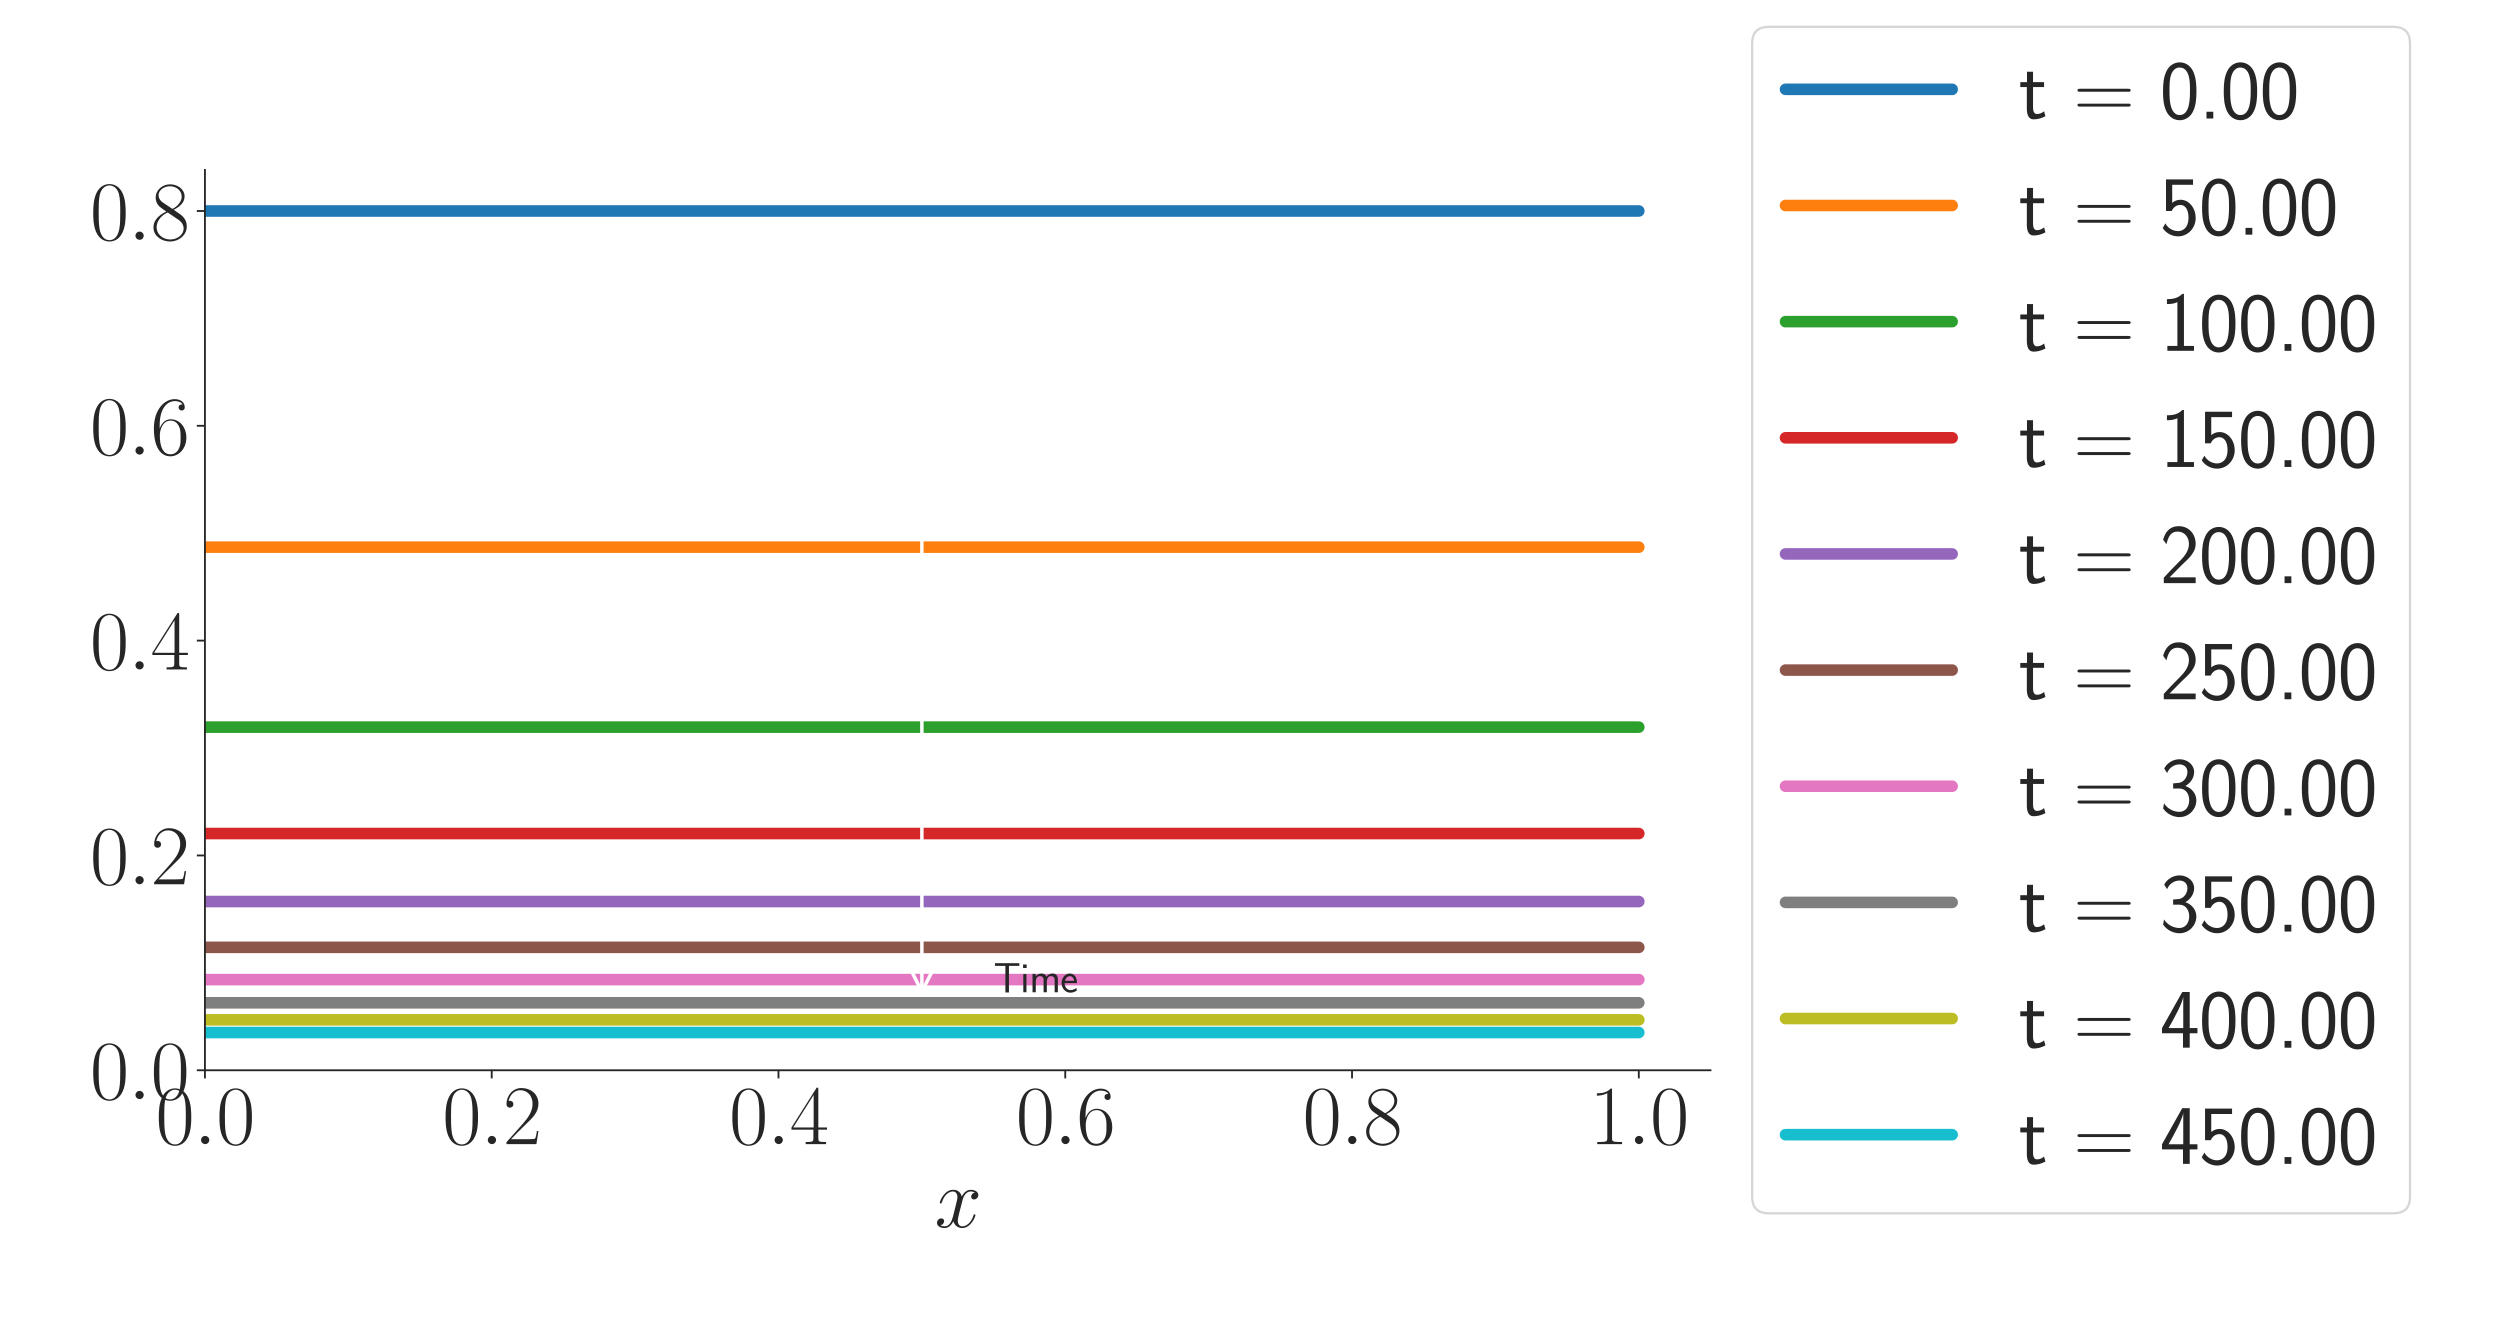 <?xml version="1.0" encoding="utf-8" standalone="no"?>
<!DOCTYPE svg PUBLIC "-//W3C//DTD SVG 1.1//EN"
  "http://www.w3.org/Graphics/SVG/1.1/DTD/svg11.dtd">
<svg xmlns:xlink="http://www.w3.org/1999/xlink" width="1080pt" height="576pt" viewBox="0 0 1080 576" xmlns="http://www.w3.org/2000/svg" version="1.1">
 <defs>
  <style type="text/css">*{stroke-linejoin: round; stroke-linecap: butt}</style>
 </defs>
 <g id="figure_1">
  <g id="patch_1">
   <path d="M 0 576 
L 1080 576 
L 1080 0 
L 0 0 
z
" style="fill: #ffffff"/>
  </g>
  <g id="axes_1">
   <g id="patch_2">
    <path d="M 88.532 462.355 
L 738.936 462.355 
L 738.936 73.401 
L 88.532 73.401 
z
" style="fill: #ffffff"/>
   </g>
   <g id="matplotlib.axis_1">
    <g id="xtick_1">
     <g id="line2d_1">
      <defs>
       <path id="m2708f6907c" d="M 0 0 
L 0 3.5 
" style="stroke: #262626; stroke-width: 0.8"/>
      </defs>
      <g>
       <use xlink:href="#m2708f6907c" x="88.532" y="462.355" style="fill: #262626; stroke: #262626; stroke-width: 0.8"/>
      </g>
     </g>
     <g id="text_1">
      <!-- $\mathdefault{0.0}$ -->
      <g style="fill: #262626" transform="translate(67.206 494.261) scale(0.36 -0.36)">
       <defs>
        <path id="CMR17-30" d="M 2688 2025 
C 2688 2416 2682 3080 2413 3591 
C 2176 4039 1798 4198 1466 4198 
C 1158 4198 768 4058 525 3597 
C 269 3118 243 2524 243 2025 
C 243 1661 250 1106 448 619 
C 723 -39 1216 -128 1466 -128 
C 1760 -128 2208 -7 2470 600 
C 2662 1042 2688 1559 2688 2025 
z
M 1466 -26 
C 1056 -26 813 325 723 812 
C 653 1188 653 1738 653 2096 
C 653 2588 653 2997 736 3387 
C 858 3929 1216 4096 1466 4096 
C 1728 4096 2067 3923 2189 3400 
C 2272 3036 2278 2607 2278 2096 
C 2278 1680 2278 1169 2202 792 
C 2067 95 1690 -26 1466 -26 
z
" transform="scale(0.016)"/>
        <path id="CMMI12-3a" d="M 1178 307 
C 1178 492 1024 619 870 619 
C 685 619 557 466 557 313 
C 557 128 710 0 864 0 
C 1050 0 1178 153 1178 307 
z
" transform="scale(0.016)"/>
       </defs>
       <use xlink:href="#CMR17-30" transform="scale(0.996)"/>
       <use xlink:href="#CMMI12-3a" transform="translate(45.69 0) scale(0.996)"/>
       <use xlink:href="#CMR17-30" transform="translate(72.788 0) scale(0.996)"/>
      </g>
     </g>
    </g>
    <g id="xtick_2">
     <g id="line2d_2">
      <g>
       <use xlink:href="#m2708f6907c" x="212.419" y="462.355" style="fill: #262626; stroke: #262626; stroke-width: 0.8"/>
      </g>
     </g>
     <g id="text_2">
      <!-- $\mathdefault{0.2}$ -->
      <g style="fill: #262626" transform="translate(191.093 494.261) scale(0.36 -0.36)">
       <defs>
        <path id="CMR17-32" d="M 2669 989 
L 2554 989 
C 2490 536 2438 459 2413 420 
C 2381 369 1920 369 1830 369 
L 602 369 
C 832 619 1280 1072 1824 1597 
C 2214 1967 2669 2402 2669 3035 
C 2669 3790 2067 4224 1395 4224 
C 691 4224 262 3604 262 3030 
C 262 2780 448 2748 525 2748 
C 589 2748 781 2787 781 3010 
C 781 3207 614 3264 525 3264 
C 486 3264 448 3258 422 3245 
C 544 3790 915 4058 1306 4058 
C 1862 4058 2227 3617 2227 3035 
C 2227 2479 1901 2000 1536 1584 
L 262 146 
L 262 0 
L 2515 0 
L 2669 989 
z
" transform="scale(0.016)"/>
       </defs>
       <use xlink:href="#CMR17-30" transform="scale(0.996)"/>
       <use xlink:href="#CMMI12-3a" transform="translate(45.69 0) scale(0.996)"/>
       <use xlink:href="#CMR17-32" transform="translate(72.788 0) scale(0.996)"/>
      </g>
     </g>
    </g>
    <g id="xtick_3">
     <g id="line2d_3">
      <g>
       <use xlink:href="#m2708f6907c" x="336.305" y="462.355" style="fill: #262626; stroke: #262626; stroke-width: 0.8"/>
      </g>
     </g>
     <g id="text_3">
      <!-- $\mathdefault{0.4}$ -->
      <g style="fill: #262626" transform="translate(314.979 494.261) scale(0.36 -0.36)">
       <defs>
        <path id="CMR17-34" d="M 2150 4122 
C 2150 4256 2144 4256 2029 4256 
L 128 1254 
L 128 1088 
L 1779 1088 
L 1779 457 
C 1779 224 1766 160 1318 160 
L 1197 160 
L 1197 0 
C 1402 0 1747 0 1965 0 
C 2182 0 2528 0 2733 0 
L 2733 160 
L 2611 160 
C 2163 160 2150 224 2150 457 
L 2150 1088 
L 2803 1088 
L 2803 1254 
L 2150 1254 
L 2150 4122 
z
M 1798 3703 
L 1798 1254 
L 256 1254 
L 1798 3703 
z
" transform="scale(0.016)"/>
       </defs>
       <use xlink:href="#CMR17-30" transform="scale(0.996)"/>
       <use xlink:href="#CMMI12-3a" transform="translate(45.69 0) scale(0.996)"/>
       <use xlink:href="#CMR17-34" transform="translate(72.788 0) scale(0.996)"/>
      </g>
     </g>
    </g>
    <g id="xtick_4">
     <g id="line2d_4">
      <g>
       <use xlink:href="#m2708f6907c" x="460.191" y="462.355" style="fill: #262626; stroke: #262626; stroke-width: 0.8"/>
      </g>
     </g>
     <g id="text_4">
      <!-- $\mathdefault{0.6}$ -->
      <g style="fill: #262626" transform="translate(438.865 494.261) scale(0.36 -0.36)">
       <defs>
        <path id="CMR17-36" d="M 678 2176 
C 678 3690 1395 4032 1811 4032 
C 1946 4032 2272 4009 2400 3776 
C 2298 3776 2106 3776 2106 3553 
C 2106 3381 2246 3323 2336 3323 
C 2394 3323 2566 3348 2566 3560 
C 2566 3954 2246 4179 1805 4179 
C 1043 4179 243 3390 243 1984 
C 243 253 966 -128 1478 -128 
C 2099 -128 2688 427 2688 1283 
C 2688 2081 2170 2662 1517 2662 
C 1126 2662 838 2407 678 1960 
L 678 2176 
z
M 1478 25 
C 691 25 691 1200 691 1436 
C 691 1896 909 2560 1504 2560 
C 1613 2560 1926 2560 2138 2120 
C 2253 1870 2253 1609 2253 1289 
C 2253 944 2253 690 2118 434 
C 1978 171 1773 25 1478 25 
z
" transform="scale(0.016)"/>
       </defs>
       <use xlink:href="#CMR17-30" transform="scale(0.996)"/>
       <use xlink:href="#CMMI12-3a" transform="translate(45.69 0) scale(0.996)"/>
       <use xlink:href="#CMR17-36" transform="translate(72.788 0) scale(0.996)"/>
      </g>
     </g>
    </g>
    <g id="xtick_5">
     <g id="line2d_5">
      <g>
       <use xlink:href="#m2708f6907c" x="584.078" y="462.355" style="fill: #262626; stroke: #262626; stroke-width: 0.8"/>
      </g>
     </g>
     <g id="text_5">
      <!-- $\mathdefault{0.8}$ -->
      <g style="fill: #262626" transform="translate(562.752 494.261) scale(0.36 -0.36)">
       <defs>
        <path id="CMR17-38" d="M 1741 2264 
C 2144 2467 2554 2773 2554 3263 
C 2554 3841 1990 4179 1472 4179 
C 890 4179 378 3759 378 3180 
C 378 3021 416 2747 666 2505 
C 730 2442 998 2251 1171 2130 
C 883 1983 211 1634 211 934 
C 211 279 838 -128 1459 -128 
C 2144 -128 2720 362 2720 1010 
C 2720 1590 2330 1857 2074 2029 
L 1741 2264 
z
M 902 2822 
C 851 2854 595 3051 595 3351 
C 595 3739 998 4032 1459 4032 
C 1965 4032 2336 3676 2336 3262 
C 2336 2669 1670 2331 1638 2331 
C 1632 2331 1626 2331 1574 2370 
L 902 2822 
z
M 2080 1519 
C 2176 1449 2483 1240 2483 851 
C 2483 381 2010 25 1472 25 
C 890 25 448 438 448 940 
C 448 1443 838 1862 1280 2060 
L 2080 1519 
z
" transform="scale(0.016)"/>
       </defs>
       <use xlink:href="#CMR17-30" transform="scale(0.996)"/>
       <use xlink:href="#CMMI12-3a" transform="translate(45.69 0) scale(0.996)"/>
       <use xlink:href="#CMR17-38" transform="translate(72.788 0) scale(0.996)"/>
      </g>
     </g>
    </g>
    <g id="xtick_6">
     <g id="line2d_6">
      <g>
       <use xlink:href="#m2708f6907c" x="707.964" y="462.355" style="fill: #262626; stroke: #262626; stroke-width: 0.8"/>
      </g>
     </g>
     <g id="text_6">
      <!-- $\mathdefault{1.0}$ -->
      <g style="fill: #262626" transform="translate(686.638 494.261) scale(0.36 -0.36)">
       <defs>
        <path id="CMR17-31" d="M 1702 4058 
C 1702 4192 1696 4192 1606 4192 
C 1357 3916 979 3827 621 3827 
C 602 3827 570 3827 563 3808 
C 557 3795 557 3782 557 3648 
C 755 3648 1088 3686 1344 3839 
L 1344 461 
C 1344 236 1331 160 781 160 
L 589 160 
L 589 0 
C 896 0 1216 0 1523 0 
C 1830 0 2150 0 2458 0 
L 2458 160 
L 2266 160 
C 1715 160 1702 230 1702 458 
L 1702 4058 
z
" transform="scale(0.016)"/>
       </defs>
       <use xlink:href="#CMR17-31" transform="scale(0.996)"/>
       <use xlink:href="#CMMI12-3a" transform="translate(45.69 0) scale(0.996)"/>
       <use xlink:href="#CMR17-30" transform="translate(72.788 0) scale(0.996)"/>
      </g>
     </g>
    </g>
    <g id="text_7">
     <!-- $x$ -->
     <g style="fill: #262626" transform="translate(403.756 530.144) scale(0.36 -0.36)">
      <defs>
       <path id="CMMI12-78" d="M 3034 2606 
C 2829 2567 2752 2414 2752 2293 
C 2752 2139 2874 2088 2963 2088 
C 3155 2088 3290 2254 3290 2427 
C 3290 2695 2982 2816 2714 2816 
C 2323 2816 2106 2433 2048 2312 
C 1901 2816 1504 2816 1389 2816 
C 736 2816 390 1980 390 1839 
C 390 1814 416 1782 461 1782 
C 512 1782 525 1820 538 1846 
C 755 2555 1184 2689 1370 2689 
C 1658 2689 1715 2420 1715 2267 
C 1715 2127 1677 1980 1600 1673 
L 1382 798 
C 1286 415 1101 64 762 64 
C 730 64 570 64 435 147 
C 666 192 717 383 717 460 
C 717 588 621 664 499 664 
C 346 664 179 530 179 326 
C 179 57 480 -64 755 -64 
C 1062 -64 1280 179 1414 441 
C 1517 64 1837 -64 2074 -64 
C 2726 -64 3072 773 3072 913 
C 3072 945 3046 971 3008 971 
C 2950 971 2944 939 2925 888 
C 2752 326 2381 64 2093 64 
C 1869 64 1747 230 1747 492 
C 1747 632 1773 734 1875 1156 
L 2099 2024 
C 2195 2408 2413 2689 2707 2689 
C 2720 2689 2899 2689 3034 2606 
z
" transform="scale(0.016)"/>
      </defs>
      <use xlink:href="#CMMI12-78" transform="scale(0.996)"/>
     </g>
    </g>
   </g>
   <g id="matplotlib.axis_2">
    <g id="ytick_1">
     <g id="line2d_7">
      <defs>
       <path id="mab8b641df9" d="M 0 0 
L -3.5 0 
" style="stroke: #262626; stroke-width: 0.8"/>
      </defs>
      <g>
       <use xlink:href="#mab8b641df9" x="88.532" y="462.355" style="fill: #262626; stroke: #262626; stroke-width: 0.8"/>
      </g>
     </g>
     <g id="text_8">
      <!-- $\mathdefault{0.0}$ -->
      <g style="fill: #262626" transform="translate(38.88 474.808) scale(0.36 -0.36)">
       <use xlink:href="#CMR17-30" transform="scale(0.996)"/>
       <use xlink:href="#CMMI12-3a" transform="translate(45.69 0) scale(0.996)"/>
       <use xlink:href="#CMR17-30" transform="translate(72.788 0) scale(0.996)"/>
      </g>
     </g>
    </g>
    <g id="ytick_2">
     <g id="line2d_8">
      <g>
       <use xlink:href="#mab8b641df9" x="88.532" y="369.552" style="fill: #262626; stroke: #262626; stroke-width: 0.8"/>
      </g>
     </g>
     <g id="text_9">
      <!-- $\mathdefault{0.2}$ -->
      <g style="fill: #262626" transform="translate(38.88 382.006) scale(0.36 -0.36)">
       <use xlink:href="#CMR17-30" transform="scale(0.996)"/>
       <use xlink:href="#CMMI12-3a" transform="translate(45.69 0) scale(0.996)"/>
       <use xlink:href="#CMR17-32" transform="translate(72.788 0) scale(0.996)"/>
      </g>
     </g>
    </g>
    <g id="ytick_3">
     <g id="line2d_9">
      <g>
       <use xlink:href="#mab8b641df9" x="88.532" y="276.75" style="fill: #262626; stroke: #262626; stroke-width: 0.8"/>
      </g>
     </g>
     <g id="text_10">
      <!-- $\mathdefault{0.4}$ -->
      <g style="fill: #262626" transform="translate(38.88 289.204) scale(0.36 -0.36)">
       <use xlink:href="#CMR17-30" transform="scale(0.996)"/>
       <use xlink:href="#CMMI12-3a" transform="translate(45.69 0) scale(0.996)"/>
       <use xlink:href="#CMR17-34" transform="translate(72.788 0) scale(0.996)"/>
      </g>
     </g>
    </g>
    <g id="ytick_4">
     <g id="line2d_10">
      <g>
       <use xlink:href="#mab8b641df9" x="88.532" y="183.948" style="fill: #262626; stroke: #262626; stroke-width: 0.8"/>
      </g>
     </g>
     <g id="text_11">
      <!-- $\mathdefault{0.6}$ -->
      <g style="fill: #262626" transform="translate(38.88 196.402) scale(0.36 -0.36)">
       <use xlink:href="#CMR17-30" transform="scale(0.996)"/>
       <use xlink:href="#CMMI12-3a" transform="translate(45.69 0) scale(0.996)"/>
       <use xlink:href="#CMR17-36" transform="translate(72.788 0) scale(0.996)"/>
      </g>
     </g>
    </g>
    <g id="ytick_5">
     <g id="line2d_11">
      <g>
       <use xlink:href="#mab8b641df9" x="88.532" y="91.146" style="fill: #262626; stroke: #262626; stroke-width: 0.8"/>
      </g>
     </g>
     <g id="text_12">
      <!-- $\mathdefault{0.8}$ -->
      <g style="fill: #262626" transform="translate(38.88 103.6) scale(0.36 -0.36)">
       <use xlink:href="#CMR17-30" transform="scale(0.996)"/>
       <use xlink:href="#CMMI12-3a" transform="translate(45.69 0) scale(0.996)"/>
       <use xlink:href="#CMR17-38" transform="translate(72.788 0) scale(0.996)"/>
      </g>
     </g>
    </g>
   </g>
   <g id="line2d_12">
    <path d="M 88.532 91.146 
L 707.964 91.146 
L 707.964 91.146 
" clip-path="url(#p4dd4d666dc)" style="fill: none; stroke: #1f77b4; stroke-width: 5; stroke-linecap: round"/>
   </g>
   <g id="line2d_13">
    <path d="M 88.532 236.379 
L 707.964 236.379 
L 707.964 236.379 
" clip-path="url(#p4dd4d666dc)" style="fill: none; stroke: #ff7f0e; stroke-width: 5; stroke-linecap: round"/>
   </g>
   <g id="line2d_14">
    <path d="M 88.532 314.119 
L 707.964 314.119 
L 707.964 314.119 
" clip-path="url(#p4dd4d666dc)" style="fill: none; stroke: #2ca02c; stroke-width: 5; stroke-linecap: round"/>
   </g>
   <g id="line2d_15">
    <path d="M 88.532 360.09 
L 707.964 360.09 
L 707.964 360.09 
" clip-path="url(#p4dd4d666dc)" style="fill: none; stroke: #d62728; stroke-width: 5; stroke-linecap: round"/>
   </g>
   <g id="line2d_16">
    <path d="M 88.532 389.456 
L 707.964 389.456 
L 707.964 389.456 
" clip-path="url(#p4dd4d666dc)" style="fill: none; stroke: #9467bd; stroke-width: 5; stroke-linecap: round"/>
   </g>
   <g id="line2d_17">
    <path d="M 88.532 409.255 
L 707.964 409.255 
L 707.964 409.255 
" clip-path="url(#p4dd4d666dc)" style="fill: none; stroke: #8c564b; stroke-width: 5; stroke-linecap: round"/>
   </g>
   <g id="line2d_18">
    <path d="M 88.532 423.183 
L 707.964 423.183 
L 707.964 423.183 
" clip-path="url(#p4dd4d666dc)" style="fill: none; stroke: #e377c2; stroke-width: 5; stroke-linecap: round"/>
   </g>
   <g id="line2d_19">
    <path d="M 88.532 433.206 
L 707.964 433.206 
L 707.964 433.206 
" clip-path="url(#p4dd4d666dc)" style="fill: none; stroke: #7f7f7f; stroke-width: 5; stroke-linecap: round"/>
   </g>
   <g id="line2d_20">
    <path d="M 88.532 440.574 
L 707.964 440.574 
L 707.964 440.574 
" clip-path="url(#p4dd4d666dc)" style="fill: none; stroke: #bcbd22; stroke-width: 5; stroke-linecap: round"/>
   </g>
   <g id="line2d_21">
    <path d="M 88.532 446.06 
L 707.964 446.06 
L 707.964 446.06 
" clip-path="url(#p4dd4d666dc)" style="fill: none; stroke: #17becf; stroke-width: 5; stroke-linecap: round"/>
   </g>
   <g id="patch_3">
    <path d="M 88.532 462.355 
L 88.532 73.401 
" style="fill: none; stroke: #262626; stroke-width: 0.8; stroke-linejoin: miter; stroke-linecap: square"/>
   </g>
   <g id="patch_4">
    <path d="M 88.532 462.355 
L 738.936 462.355 
" style="fill: none; stroke: #262626; stroke-width: 0.8; stroke-linejoin: miter; stroke-linecap: square"/>
   </g>
   <g id="patch_5">
    <path d="M 398.248 102.428 
Q 398.248 266.284 398.248 428.463 
" style="fill: none; stroke: #ffffff; stroke-width: 1.5; stroke-linecap: round"/>
    <path d="M 405.448 414.063 
L 398.248 428.463 
L 391.048 414.063 
" style="fill: none; stroke: #ffffff; stroke-width: 1.5; stroke-linecap: round"/>
   </g>
   <g id="text_13">
    <!-- Time -->
    <g style="fill: #262626" transform="translate(429.22 428.651) scale(0.18 -0.18)">
     <defs>
      <path id="CMSS17-54" d="M 2317 3968 
L 2848 3968 
C 2925 3968 3002 3968 3078 3968 
L 3878 3968 
L 3878 4376 
L 218 4376 
L 218 3968 
L 1018 3968 
C 1094 3968 1171 3968 1248 3968 
L 1779 3968 
L 1779 -32 
L 2317 -32 
L 2317 3968 
z
" transform="scale(0.016)"/>
      <path id="CMSS17-69" d="M 979 4183 
L 442 4183 
L 442 3648 
L 979 3648 
L 979 4183 
z
M 947 2739 
L 474 2739 
L 474 0 
L 947 0 
L 947 2739 
z
" transform="scale(0.016)"/>
      <path id="CMSS17-6d" d="M 4288 1877 
C 4288 2308 4179 2816 3462 2816 
C 2982 2816 2694 2516 2566 2331 
C 2451 2670 2182 2816 1798 2816 
C 1363 2816 1088 2568 941 2389 
L 941 2758 
L 474 2758 
L 474 0 
L 960 0 
L 960 1559 
C 960 1939 1101 2428 1555 2428 
C 2138 2428 2138 2016 2138 1829 
L 2138 0 
L 2624 0 
L 2624 1559 
C 2624 1939 2765 2428 3219 2428 
C 3802 2428 3802 2016 3802 1829 
L 3802 0 
L 4288 0 
L 4288 1877 
z
" transform="scale(0.016)"/>
      <path id="CMSS17-65" d="M 2502 1377 
C 2502 1590 2490 2003 2285 2345 
C 2061 2713 1696 2816 1421 2816 
C 755 2816 192 2188 192 1375 
C 192 582 774 -64 1510 -64 
C 1798 -64 2150 19 2470 248 
C 2470 274 2458 414 2451 420 
C 2451 433 2432 630 2432 656 
C 2125 407 1773 325 1517 325 
C 1107 325 666 667 646 1377 
L 2502 1377 
z
M 698 1728 
C 781 2084 1062 2421 1421 2421 
C 1517 2421 1965 2421 2080 1728 
L 698 1728 
z
" transform="scale(0.016)"/>
     </defs>
     <use xlink:href="#CMSS17-54" transform="scale(0.996)"/>
     <use xlink:href="#CMSS17-69" transform="translate(63.819 0) scale(0.996)"/>
     <use xlink:href="#CMSS17-6d" transform="translate(86 0) scale(0.996)"/>
     <use xlink:href="#CMSS17-65" transform="translate(160.229 0) scale(0.996)"/>
    </g>
   </g>
   <g id="legend_1">
    <g id="patch_6">
     <path d="M 764.136 524.158 
L 1033.92 524.158 
Q 1041.12 524.158 1041.12 516.958 
L 1041.12 18.797 
Q 1041.12 11.597 1033.92 11.597 
L 764.136 11.597 
Q 756.936 11.597 756.936 18.797 
L 756.936 516.958 
Q 756.936 524.158 764.136 524.158 
z
" style="fill: #ffffff; opacity: 0.8; stroke: #cccccc; stroke-linejoin: miter"/>
    </g>
    <g id="line2d_22">
     <path d="M 771.336 38.597 
L 807.336 38.597 
L 843.336 38.597 
" style="fill: none; stroke: #1f77b4; stroke-width: 5; stroke-linecap: round"/>
    </g>
    <g id="text_14">
     <!-- t = 0.00 -->
     <g style="fill: #262626" transform="translate(872.136 51.197) scale(0.36 -0.36)">
      <defs>
       <path id="CMSS17-74" d="M 1069 2368 
L 1901 2368 
L 1901 2737 
L 1069 2737 
L 1069 3520 
L 614 3520 
L 614 2737 
L 109 2737 
L 109 2368 
L 602 2368 
L 602 749 
C 602 384 685 -64 1107 -64 
C 1427 -64 1722 25 2003 172 
L 1901 548 
C 1747 414 1562 337 1363 337 
C 1082 337 1069 696 1069 856 
L 1069 2368 
z
" transform="scale(0.016)"/>
       <path id="CMSS17-3d" d="M 4147 2017 
C 4243 2017 4339 2017 4339 2125 
C 4339 2240 4230 2240 4122 2240 
L 550 2240 
C 442 2240 333 2240 333 2125 
C 333 2017 429 2017 525 2017 
L 4147 2017 
z
M 4122 896 
C 4230 896 4339 896 4339 1011 
C 4339 1119 4243 1119 4147 1119 
L 525 1119 
C 429 1119 333 1119 333 1011 
C 333 896 442 896 550 896 
L 4122 896 
z
" transform="scale(0.016)"/>
       <path id="CMSS17-30" d="M 2758 2044 
C 2758 2405 2752 3077 2490 3596 
C 2227 4096 1805 4229 1504 4229 
C 1069 4229 698 3975 506 3570 
C 301 3146 243 2709 243 2044 
C 243 1589 262 1031 493 543 
C 755 5 1197 -128 1498 -128 
C 1894 -128 2278 81 2496 518 
C 2720 974 2758 1474 2758 2044 
z
M 1498 261 
C 1011 261 864 811 819 995 
C 742 1310 730 1614 730 2114 
C 730 2506 730 2948 851 3297 
C 998 3701 1254 3840 1498 3840 
C 1971 3840 2125 3372 2176 3208 
C 2272 2873 2272 2481 2272 2114 
C 2272 1526 2272 261 1498 261 
z
" transform="scale(0.016)"/>
       <path id="CMSS17-2e" d="M 1088 510 
L 576 510 
L 576 0 
L 1088 0 
L 1088 510 
z
" transform="scale(0.016)"/>
      </defs>
      <use xlink:href="#CMSS17-74" transform="scale(0.996)"/>
      <use xlink:href="#CMSS17-3d" transform="translate(65.061 0) scale(0.996)"/>
      <use xlink:href="#CMSS17-30" transform="translate(169.158 0) scale(0.996)"/>
      <use xlink:href="#CMSS17-2e" transform="translate(216.001 0) scale(0.996)"/>
      <use xlink:href="#CMSS17-30" transform="translate(242.026 0) scale(0.996)"/>
      <use xlink:href="#CMSS17-30" transform="translate(288.869 0) scale(0.996)"/>
     </g>
    </g>
    <g id="line2d_23">
     <path d="M 771.336 88.773 
L 807.336 88.773 
L 843.336 88.773 
" style="fill: none; stroke: #ff7f0e; stroke-width: 5; stroke-linecap: round"/>
    </g>
    <g id="text_15">
     <!-- t = 50.00 -->
     <g style="fill: #262626" transform="translate(872.136 101.373) scale(0.36 -0.36)">
      <defs>
       <path id="CMSS17-35" d="M 934 3752 
L 2502 3752 
L 2502 4160 
L 467 4160 
L 467 1781 
L 896 1781 
C 1011 2046 1248 2240 1555 2240 
C 1843 2240 2163 1989 2163 1266 
C 2163 493 1709 267 1376 267 
C 966 267 589 512 422 851 
L 218 499 
C 512 49 992 -128 1376 -128 
C 2118 -128 2701 497 2701 1253 
C 2701 2030 2182 2629 1562 2629 
C 1338 2629 1120 2553 934 2399 
L 934 3752 
z
" transform="scale(0.016)"/>
      </defs>
      <use xlink:href="#CMSS17-74" transform="scale(0.996)"/>
      <use xlink:href="#CMSS17-3d" transform="translate(65.061 0) scale(0.996)"/>
      <use xlink:href="#CMSS17-35" transform="translate(169.158 0) scale(0.996)"/>
      <use xlink:href="#CMSS17-30" transform="translate(216.001 0) scale(0.996)"/>
      <use xlink:href="#CMSS17-2e" transform="translate(262.845 0) scale(0.996)"/>
      <use xlink:href="#CMSS17-30" transform="translate(288.869 0) scale(0.996)"/>
      <use xlink:href="#CMSS17-30" transform="translate(335.713 0) scale(0.996)"/>
     </g>
    </g>
    <g id="line2d_24">
     <path d="M 771.336 138.949 
L 807.336 138.949 
L 843.336 138.949 
" style="fill: none; stroke: #2ca02c; stroke-width: 5; stroke-linecap: round"/>
    </g>
    <g id="text_16">
     <!-- t = 100.00 -->
     <g style="fill: #262626" transform="translate(872.136 151.549) scale(0.36 -0.36)">
      <defs>
       <path id="CMSS17-31" d="M 1818 4288 
L 1696 4288 
C 1350 3940 947 3890 538 3890 
L 538 3520 
C 723 3520 1024 3520 1325 3667 
L 1325 369 
L 570 369 
L 570 0 
L 2573 0 
L 2573 369 
L 1818 369 
L 1818 4288 
z
" transform="scale(0.016)"/>
      </defs>
      <use xlink:href="#CMSS17-74" transform="scale(0.996)"/>
      <use xlink:href="#CMSS17-3d" transform="translate(65.061 0) scale(0.996)"/>
      <use xlink:href="#CMSS17-31" transform="translate(169.158 0) scale(0.996)"/>
      <use xlink:href="#CMSS17-30" transform="translate(216.001 0) scale(0.996)"/>
      <use xlink:href="#CMSS17-30" transform="translate(262.845 0) scale(0.996)"/>
      <use xlink:href="#CMSS17-2e" transform="translate(309.689 0) scale(0.996)"/>
      <use xlink:href="#CMSS17-30" transform="translate(335.713 0) scale(0.996)"/>
      <use xlink:href="#CMSS17-30" transform="translate(382.556 0) scale(0.996)"/>
     </g>
    </g>
    <g id="line2d_25">
     <path d="M 771.336 189.125 
L 807.336 189.125 
L 843.336 189.125 
" style="fill: none; stroke: #d62728; stroke-width: 5; stroke-linecap: round"/>
    </g>
    <g id="text_17">
     <!-- t = 150.00 -->
     <g style="fill: #262626" transform="translate(872.136 201.725) scale(0.36 -0.36)">
      <use xlink:href="#CMSS17-74" transform="scale(0.996)"/>
      <use xlink:href="#CMSS17-3d" transform="translate(65.061 0) scale(0.996)"/>
      <use xlink:href="#CMSS17-31" transform="translate(169.158 0) scale(0.996)"/>
      <use xlink:href="#CMSS17-35" transform="translate(216.001 0) scale(0.996)"/>
      <use xlink:href="#CMSS17-30" transform="translate(262.845 0) scale(0.996)"/>
      <use xlink:href="#CMSS17-2e" transform="translate(309.689 0) scale(0.996)"/>
      <use xlink:href="#CMSS17-30" transform="translate(335.713 0) scale(0.996)"/>
      <use xlink:href="#CMSS17-30" transform="translate(382.556 0) scale(0.996)"/>
     </g>
    </g>
    <g id="line2d_26">
     <path d="M 771.336 239.301 
L 807.336 239.301 
L 843.336 239.301 
" style="fill: none; stroke: #9467bd; stroke-width: 5; stroke-linecap: round"/>
    </g>
    <g id="text_18">
     <!-- t = 200.00 -->
     <g style="fill: #262626" transform="translate(872.136 251.901) scale(0.36 -0.36)">
      <defs>
       <path id="CMSS17-32" d="M 1651 1357 
C 1830 1541 2099 1764 2285 1987 
C 2464 2204 2701 2511 2701 2957 
C 2701 3657 2227 4288 1421 4288 
C 787 4288 422 3893 250 3274 
L 499 2929 
C 640 3510 838 3880 1338 3880 
C 1888 3880 2195 3433 2195 2942 
C 2195 2355 1747 1901 1408 1563 
C 1030 1187 659 804 301 408 
L 301 0 
L 2701 0 
L 2701 433 
L 1613 433 
C 1536 433 1459 433 1382 433 
L 742 433 
L 742 439 
L 1651 1357 
z
" transform="scale(0.016)"/>
      </defs>
      <use xlink:href="#CMSS17-74" transform="scale(0.996)"/>
      <use xlink:href="#CMSS17-3d" transform="translate(65.061 0) scale(0.996)"/>
      <use xlink:href="#CMSS17-32" transform="translate(169.158 0) scale(0.996)"/>
      <use xlink:href="#CMSS17-30" transform="translate(216.001 0) scale(0.996)"/>
      <use xlink:href="#CMSS17-30" transform="translate(262.845 0) scale(0.996)"/>
      <use xlink:href="#CMSS17-2e" transform="translate(309.689 0) scale(0.996)"/>
      <use xlink:href="#CMSS17-30" transform="translate(335.713 0) scale(0.996)"/>
      <use xlink:href="#CMSS17-30" transform="translate(382.556 0) scale(0.996)"/>
     </g>
    </g>
    <g id="line2d_27">
     <path d="M 771.336 289.478 
L 807.336 289.478 
L 843.336 289.478 
" style="fill: none; stroke: #8c564b; stroke-width: 5; stroke-linecap: round"/>
    </g>
    <g id="text_19">
     <!-- t = 250.00 -->
     <g style="fill: #262626" transform="translate(872.136 302.078) scale(0.36 -0.36)">
      <use xlink:href="#CMSS17-74" transform="scale(0.996)"/>
      <use xlink:href="#CMSS17-3d" transform="translate(65.061 0) scale(0.996)"/>
      <use xlink:href="#CMSS17-32" transform="translate(169.158 0) scale(0.996)"/>
      <use xlink:href="#CMSS17-35" transform="translate(216.001 0) scale(0.996)"/>
      <use xlink:href="#CMSS17-30" transform="translate(262.845 0) scale(0.996)"/>
      <use xlink:href="#CMSS17-2e" transform="translate(309.689 0) scale(0.996)"/>
      <use xlink:href="#CMSS17-30" transform="translate(335.713 0) scale(0.996)"/>
      <use xlink:href="#CMSS17-30" transform="translate(382.556 0) scale(0.996)"/>
     </g>
    </g>
    <g id="line2d_28">
     <path d="M 771.336 339.654 
L 807.336 339.654 
L 843.336 339.654 
" style="fill: none; stroke: #e377c2; stroke-width: 5; stroke-linecap: round"/>
    </g>
    <g id="text_20">
     <!-- t = 300.00 -->
     <g style="fill: #262626" transform="translate(872.136 352.254) scale(0.36 -0.36)">
      <defs>
       <path id="CMSS17-33" d="M 1005 2025 
L 1440 2025 
C 2042 2025 2214 1507 2214 1146 
C 2214 653 1933 267 1472 267 
C 1114 267 608 444 320 912 
C 275 691 275 678 250 526 
C 550 88 1037 -128 1485 -128 
C 2214 -128 2752 473 2752 1138 
C 2752 1638 2400 2057 1920 2215 
C 2304 2424 2586 2816 2586 3273 
C 2586 3805 2093 4229 1491 4229 
C 941 4229 512 3892 333 3530 
C 378 3468 493 3284 550 3189 
C 691 3562 1056 3840 1485 3840 
C 1843 3840 2080 3607 2080 3271 
C 2080 2923 1856 2543 1478 2455 
C 1453 2455 1056 2417 1005 2411 
L 1005 2025 
z
" transform="scale(0.016)"/>
      </defs>
      <use xlink:href="#CMSS17-74" transform="scale(0.996)"/>
      <use xlink:href="#CMSS17-3d" transform="translate(65.061 0) scale(0.996)"/>
      <use xlink:href="#CMSS17-33" transform="translate(169.158 0) scale(0.996)"/>
      <use xlink:href="#CMSS17-30" transform="translate(216.001 0) scale(0.996)"/>
      <use xlink:href="#CMSS17-30" transform="translate(262.845 0) scale(0.996)"/>
      <use xlink:href="#CMSS17-2e" transform="translate(309.689 0) scale(0.996)"/>
      <use xlink:href="#CMSS17-30" transform="translate(335.713 0) scale(0.996)"/>
      <use xlink:href="#CMSS17-30" transform="translate(382.556 0) scale(0.996)"/>
     </g>
    </g>
    <g id="line2d_29">
     <path d="M 771.336 389.83 
L 807.336 389.83 
L 843.336 389.83 
" style="fill: none; stroke: #7f7f7f; stroke-width: 5; stroke-linecap: round"/>
    </g>
    <g id="text_21">
     <!-- t = 350.00 -->
     <g style="fill: #262626" transform="translate(872.136 402.43) scale(0.36 -0.36)">
      <use xlink:href="#CMSS17-74" transform="scale(0.996)"/>
      <use xlink:href="#CMSS17-3d" transform="translate(65.061 0) scale(0.996)"/>
      <use xlink:href="#CMSS17-33" transform="translate(169.158 0) scale(0.996)"/>
      <use xlink:href="#CMSS17-35" transform="translate(216.001 0) scale(0.996)"/>
      <use xlink:href="#CMSS17-30" transform="translate(262.845 0) scale(0.996)"/>
      <use xlink:href="#CMSS17-2e" transform="translate(309.689 0) scale(0.996)"/>
      <use xlink:href="#CMSS17-30" transform="translate(335.713 0) scale(0.996)"/>
      <use xlink:href="#CMSS17-30" transform="translate(382.556 0) scale(0.996)"/>
     </g>
    </g>
    <g id="line2d_30">
     <path d="M 771.336 440.006 
L 807.336 440.006 
L 843.336 440.006 
" style="fill: none; stroke: #bcbd22; stroke-width: 5; stroke-linecap: round"/>
    </g>
    <g id="text_22">
     <!-- t = 400.00 -->
     <g style="fill: #262626" transform="translate(872.136 452.606) scale(0.36 -0.36)">
      <defs>
       <path id="CMSS17-34" d="M 2253 1088 
L 2835 1088 
L 2835 1477 
L 2253 1477 
L 2253 4192 
L 1690 4192 
L 166 1477 
L 166 1088 
L 1747 1088 
L 1747 0 
L 2253 0 
L 2253 1088 
z
M 659 1477 
C 1030 2127 1766 3439 1766 3885 
L 1766 1477 
L 659 1477 
z
" transform="scale(0.016)"/>
      </defs>
      <use xlink:href="#CMSS17-74" transform="scale(0.996)"/>
      <use xlink:href="#CMSS17-3d" transform="translate(65.061 0) scale(0.996)"/>
      <use xlink:href="#CMSS17-34" transform="translate(169.158 0) scale(0.996)"/>
      <use xlink:href="#CMSS17-30" transform="translate(216.001 0) scale(0.996)"/>
      <use xlink:href="#CMSS17-30" transform="translate(262.845 0) scale(0.996)"/>
      <use xlink:href="#CMSS17-2e" transform="translate(309.689 0) scale(0.996)"/>
      <use xlink:href="#CMSS17-30" transform="translate(335.713 0) scale(0.996)"/>
      <use xlink:href="#CMSS17-30" transform="translate(382.556 0) scale(0.996)"/>
     </g>
    </g>
    <g id="line2d_31">
     <path d="M 771.336 490.182 
L 807.336 490.182 
L 843.336 490.182 
" style="fill: none; stroke: #17becf; stroke-width: 5; stroke-linecap: round"/>
    </g>
    <g id="text_23">
     <!-- t = 450.00 -->
     <g style="fill: #262626" transform="translate(872.136 502.782) scale(0.36 -0.36)">
      <use xlink:href="#CMSS17-74" transform="scale(0.996)"/>
      <use xlink:href="#CMSS17-3d" transform="translate(65.061 0) scale(0.996)"/>
      <use xlink:href="#CMSS17-34" transform="translate(169.158 0) scale(0.996)"/>
      <use xlink:href="#CMSS17-35" transform="translate(216.001 0) scale(0.996)"/>
      <use xlink:href="#CMSS17-30" transform="translate(262.845 0) scale(0.996)"/>
      <use xlink:href="#CMSS17-2e" transform="translate(309.689 0) scale(0.996)"/>
      <use xlink:href="#CMSS17-30" transform="translate(335.713 0) scale(0.996)"/>
      <use xlink:href="#CMSS17-30" transform="translate(382.556 0) scale(0.996)"/>
     </g>
    </g>
   </g>
  </g>
 </g>
 <defs>
  <clipPath id="p4dd4d666dc">
   <rect x="88.532" y="73.401" width="650.404" height="388.954"/>
  </clipPath>
 </defs>
</svg>
